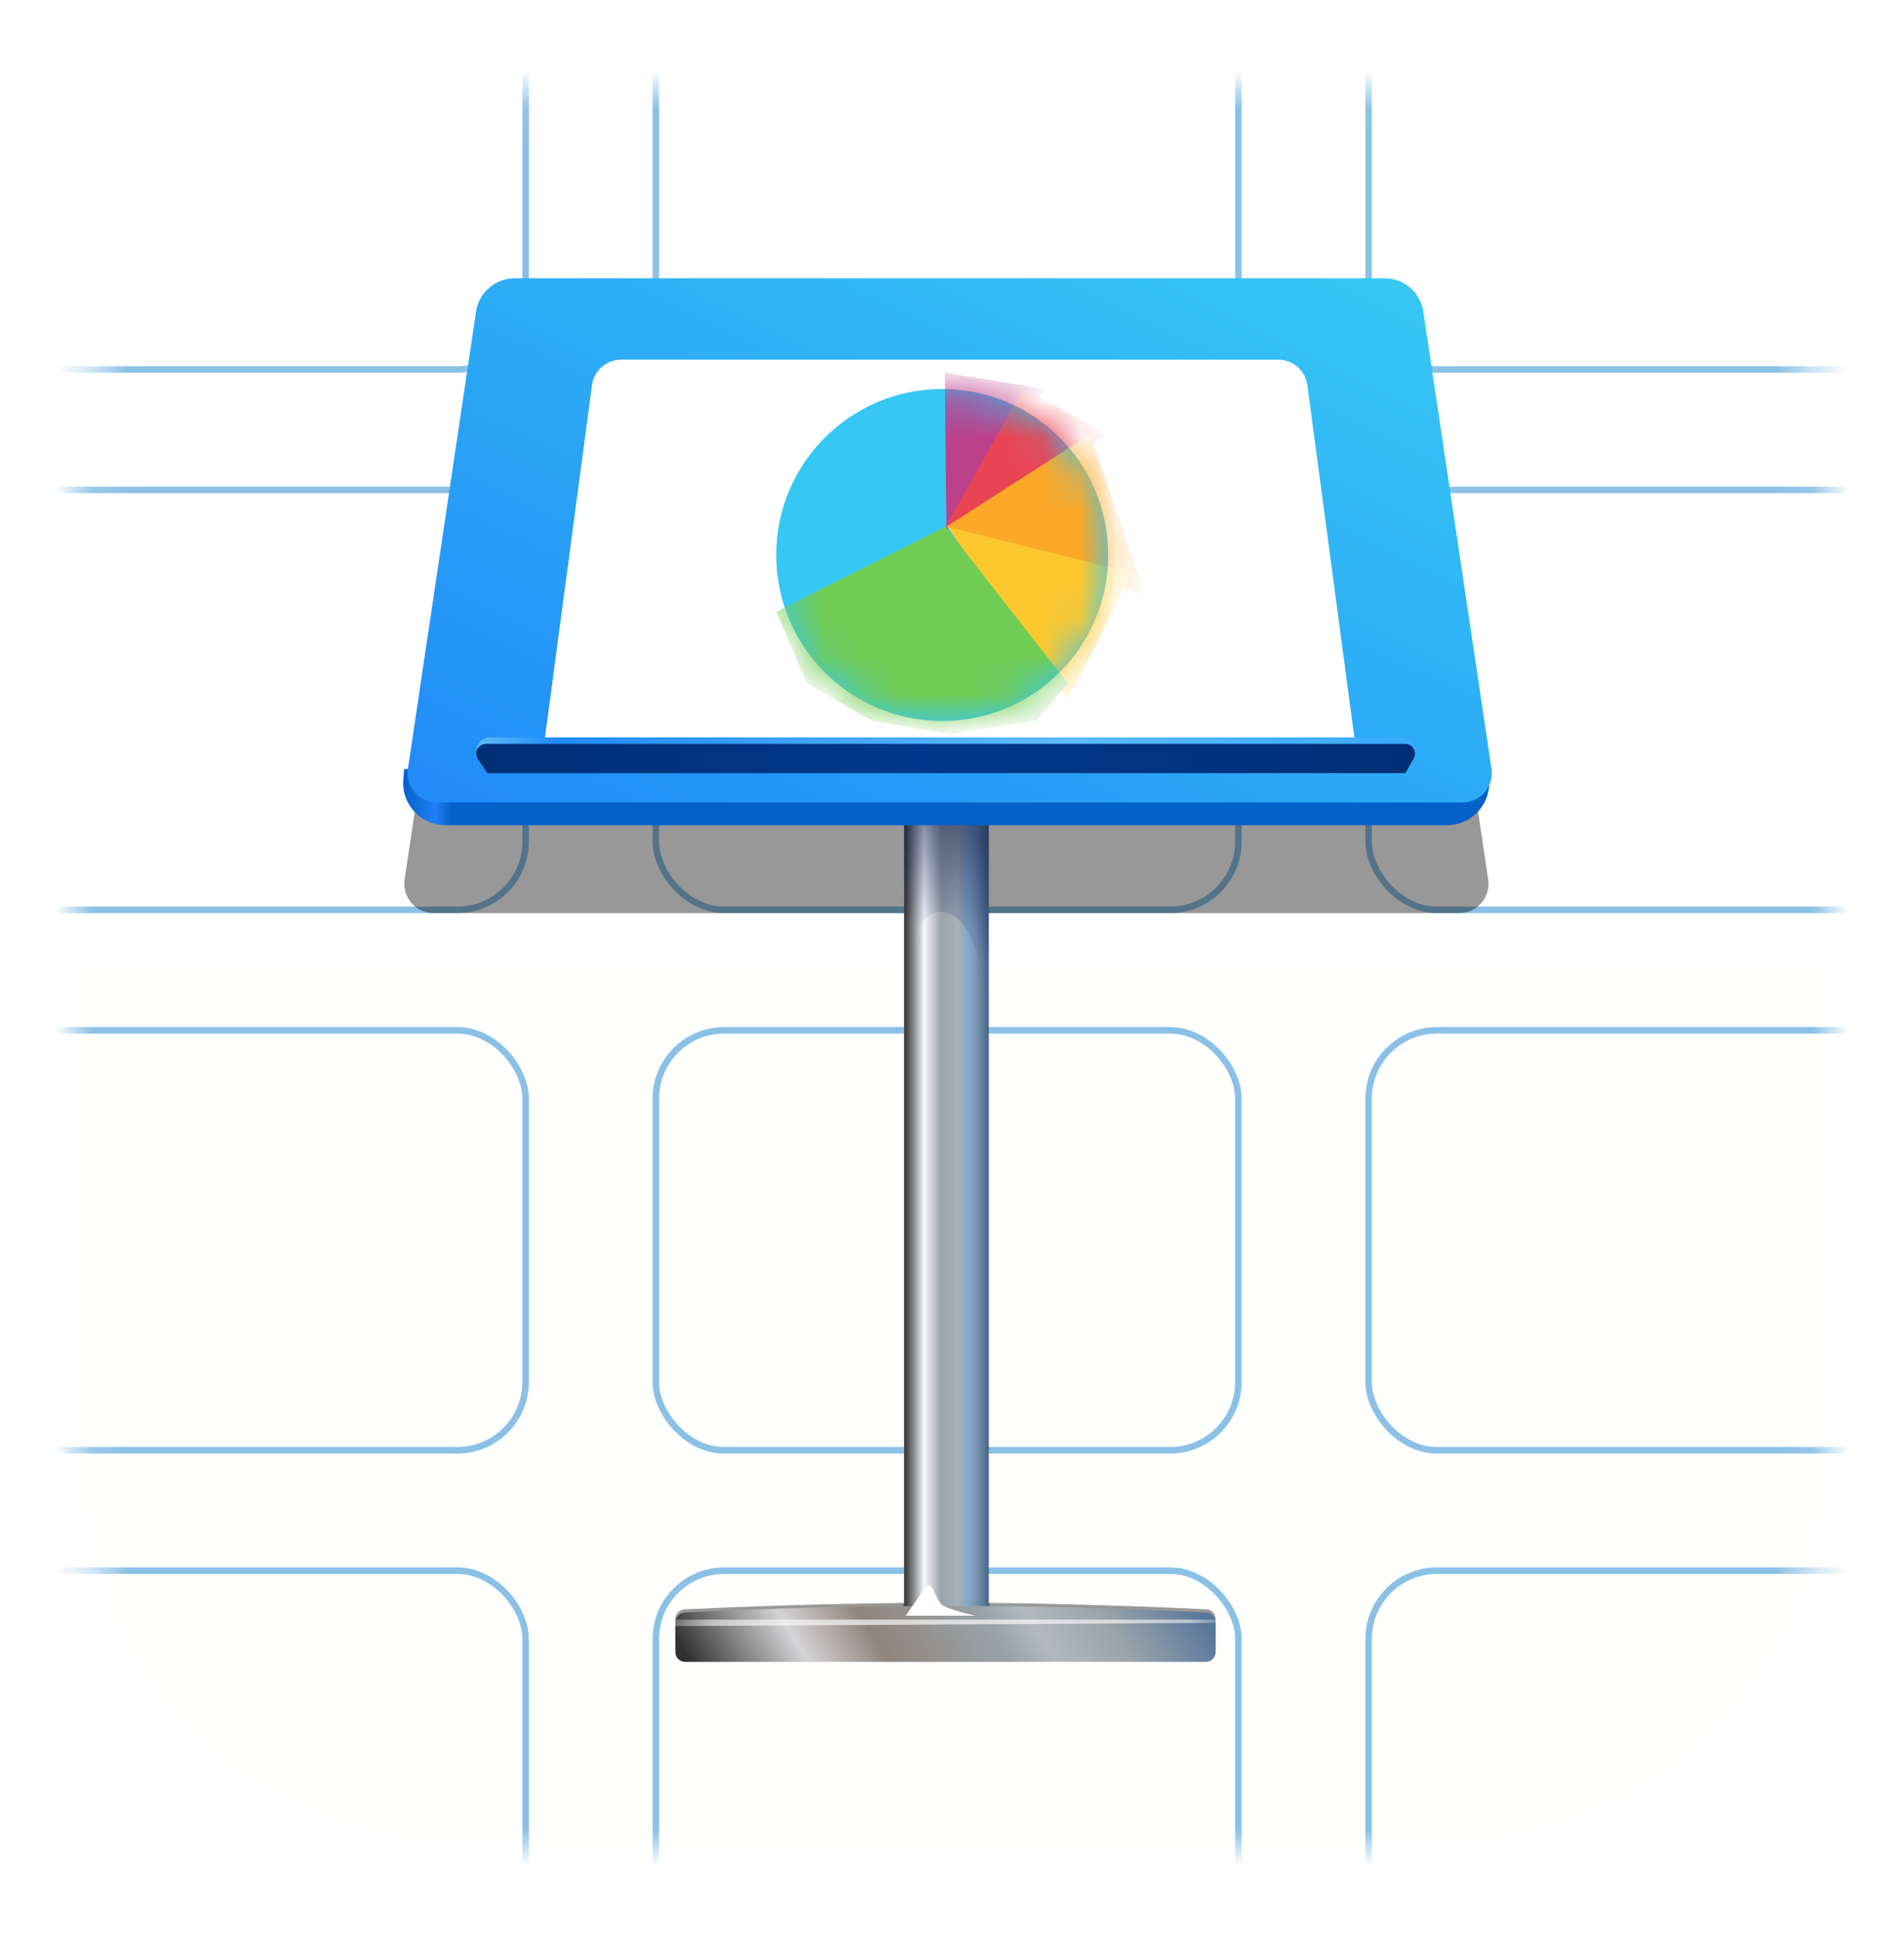 <svg width="52" height="53" viewBox="0 0 52 53" fill="none" xmlns="http://www.w3.org/2000/svg">
<g filter="url(#filter0_d_98_506)">
<path d="M49.997 15.24C49.994 14.759 49.989 14.28 49.975 13.8C49.947 12.754 49.886 11.699 49.7 10.665C49.511 9.616 49.203 8.64 48.717 7.686C48.24 6.75 47.617 5.892 46.873 5.149C46.129 4.406 45.272 3.783 44.335 3.306C43.38 2.82 42.403 2.512 41.353 2.324C40.319 2.138 39.264 2.077 38.218 2.048C37.738 2.035 37.257 2.03 36.777 2.027C36.207 2.023 35.637 2.024 35.067 2.024L28.446 2H23.495L16.992 2.024C16.421 2.024 15.849 2.023 15.278 2.027C14.797 2.03 14.316 2.035 13.835 2.048C12.786 2.077 11.729 2.138 10.692 2.324C9.641 2.513 8.662 2.82 7.706 3.306C6.767 3.783 5.908 4.406 5.163 5.149C4.418 5.892 3.793 6.749 3.315 7.686C2.828 8.64 2.52 9.617 2.33 10.666C2.144 11.7 2.083 12.754 2.054 13.8C2.041 14.28 2.036 14.76 2.033 15.24C2.029 15.809 2 16.517 2 17.087V23.5V28.505L2.03 35.054C2.03 35.625 2.029 36.195 2.033 36.766C2.036 37.247 2.041 37.727 2.054 38.208C2.083 39.255 2.144 40.311 2.331 41.347C2.52 42.397 2.828 43.375 3.315 44.329C3.793 45.267 4.417 46.126 5.163 46.87C5.908 47.614 6.767 48.238 7.706 48.716C8.662 49.202 9.641 49.51 10.694 49.699C11.73 49.885 12.787 49.947 13.835 49.975C14.316 49.988 14.797 49.993 15.278 49.997C15.849 50 16.421 50 16.992 50H23.554H28.517H35.067C35.637 50 36.207 50 36.777 49.997C37.257 49.993 37.738 49.988 38.218 49.975C39.264 49.947 40.319 49.885 41.354 49.699C42.404 49.51 43.381 49.202 44.334 48.716C45.272 48.238 46.129 47.615 46.873 46.87C47.617 46.126 48.24 45.268 48.717 44.33C49.203 43.375 49.511 42.397 49.7 41.346C49.886 40.31 49.947 39.255 49.975 38.208C49.989 37.727 49.994 37.246 49.997 36.766C50 36.195 50 35.625 50 35.054C50 35.054 50 28.62 50 28.505V23.495C50 23.41 50 16.949 50 16.949C50 16.379 50 15.809 49.997 15.24Z" fill="url(#paint0_linear_98_506)"/>
<mask id="mask0_98_506" style="mask-type:alpha" maskUnits="userSpaceOnUse" x="2" y="2" width="48" height="48">
<path d="M49.997 15.24C49.994 14.759 49.989 14.28 49.975 13.8C49.947 12.754 49.886 11.699 49.7 10.665C49.511 9.616 49.203 8.64 48.717 7.686C48.24 6.75 47.617 5.892 46.873 5.149C46.129 4.406 45.272 3.783 44.335 3.306C43.38 2.82 42.403 2.512 41.353 2.324C40.319 2.138 39.264 2.077 38.218 2.048C37.738 2.035 37.257 2.03 36.777 2.027C36.207 2.023 35.637 2.024 35.067 2.024L28.446 2H23.495L16.992 2.024C16.421 2.024 15.849 2.023 15.278 2.027C14.797 2.03 14.316 2.035 13.835 2.048C12.786 2.077 11.729 2.138 10.692 2.324C9.641 2.513 8.662 2.82 7.706 3.306C6.767 3.783 5.908 4.406 5.163 5.149C4.418 5.892 3.793 6.749 3.315 7.686C2.828 8.64 2.52 9.617 2.33 10.666C2.144 11.7 2.083 12.754 2.054 13.8C2.041 14.28 2.036 14.76 2.033 15.24C2.029 15.809 2 16.517 2 17.087V23.5V28.505L2.03 35.054C2.03 35.625 2.029 36.195 2.033 36.766C2.036 37.247 2.041 37.727 2.054 38.208C2.083 39.255 2.144 40.311 2.331 41.347C2.52 42.397 2.828 43.375 3.315 44.329C3.793 45.267 4.417 46.126 5.163 46.87C5.908 47.614 6.767 48.238 7.706 48.716C8.662 49.202 9.641 49.51 10.694 49.699C11.73 49.885 12.787 49.947 13.835 49.975C14.316 49.988 14.797 49.993 15.278 49.997C15.849 50 16.421 50 16.992 50H23.554H28.517H35.067C35.637 50 36.207 50 36.777 49.997C37.257 49.993 37.738 49.988 38.218 49.975C39.264 49.947 40.319 49.885 41.354 49.699C42.404 49.51 43.381 49.202 44.334 48.716C45.272 48.238 46.129 47.615 46.873 46.87C47.617 46.126 48.24 45.268 48.717 44.33C49.203 43.375 49.511 42.397 49.7 41.346C49.886 40.31 49.947 39.255 49.975 38.208C49.989 37.727 49.994 37.246 49.997 36.766C50 36.195 50 35.625 50 35.054C50 35.054 50 28.62 50 28.505V23.495C50 23.41 50 16.949 50 16.949C50 16.379 50 15.809 49.997 15.24Z" fill="white"/>
</mask>
<g mask="url(#mask0_98_506)">
<rect x="17.911" y="27.689" width="15.911" height="11.467" rx="1.867" stroke="#8BC1E6" stroke-width="0.178"/>
<rect x="17.911" y="42.443" width="15.911" height="11.467" rx="1.867" stroke="#8BC1E6" stroke-width="0.178"/>
<rect x="17.911" y="12.933" width="15.911" height="11.467" rx="1.867" stroke="#8BC1E6" stroke-width="0.178"/>
<rect x="17.911" y="-1.823" width="15.911" height="11.467" rx="1.867" stroke="#8BC1E6" stroke-width="0.178"/>
<rect x="37.378" y="27.689" width="15.911" height="11.467" rx="1.867" stroke="#8BC1E6" stroke-width="0.178"/>
<rect x="37.378" y="42.443" width="15.911" height="11.467" rx="1.867" stroke="#8BC1E6" stroke-width="0.178"/>
<rect x="37.378" y="12.933" width="15.911" height="11.467" rx="1.867" stroke="#8BC1E6" stroke-width="0.178"/>
<rect x="37.378" y="-1.823" width="15.911" height="11.467" rx="1.867" stroke="#8BC1E6" stroke-width="0.178"/>
<rect x="-1.556" y="27.689" width="15.911" height="11.467" rx="1.867" stroke="#8BC1E6" stroke-width="0.178"/>
<rect x="-1.556" y="42.443" width="15.911" height="11.467" rx="1.867" stroke="#8BC1E6" stroke-width="0.178"/>
<rect x="-1.556" y="12.933" width="15.911" height="11.467" rx="1.867" stroke="#8BC1E6" stroke-width="0.178"/>
<rect x="-1.555" y="-1.823" width="15.911" height="11.467" rx="1.867" stroke="#8BC1E6" stroke-width="0.178"/>
</g>
<g opacity="0.404" filter="url(#filter1_f_98_506)">
<path fill-rule="evenodd" clip-rule="evenodd" d="M12.912 11.086C12.99 10.564 13.439 10.177 13.967 10.177H37.728C38.256 10.177 38.705 10.564 38.783 11.086L40.644 23.57C40.716 24.053 40.342 24.488 39.853 24.488H11.842C11.354 24.488 10.979 24.053 11.051 23.57L12.912 11.086Z" fill="black"/>
</g>
<g opacity="0.404" filter="url(#filter2_f_98_506)">
<path fill-rule="evenodd" clip-rule="evenodd" d="M18.445 43.764C18.445 43.622 18.555 43.505 18.697 43.499C19.597 43.456 22.763 43.317 25.867 43.317C28.964 43.317 32.059 43.455 32.948 43.498C33.089 43.505 33.2 43.622 33.2 43.764V44.578C33.2 44.725 33.082 44.844 32.935 44.844C32.053 44.844 29.093 44.844 25.956 44.844C22.798 44.844 19.631 44.844 18.711 44.844C18.563 44.844 18.445 44.725 18.445 44.578V43.764Z" fill="black"/>
</g>
<g opacity="0.404" filter="url(#filter3_f_98_506)">
<path fill-rule="evenodd" clip-rule="evenodd" d="M24.692 21.556H27.003V43.297C27.003 43.427 27.092 43.499 27.27 43.511H24.336C24.573 43.521 24.692 43.46 24.692 43.327V21.556Z" fill="black"/>
</g>
<path fill-rule="evenodd" clip-rule="evenodd" d="M24.692 21.556H27.003V43.138C27.003 43.138 27.003 43.1 27.003 43.297C27.003 43.493 27.27 43.511 27.27 43.511H24.336C24.336 43.511 24.692 43.526 24.692 43.327C24.692 43.129 24.692 43.108 24.692 43.108V21.556Z" fill="url(#paint1_linear_98_506)"/>
<path fill-rule="evenodd" clip-rule="evenodd" d="M24.692 21.378H27.003V27.422C27.003 27.422 26.837 24.454 25.682 24.454C24.526 24.454 24.692 28.178 24.692 28.178V21.378Z" fill="url(#paint2_linear_98_506)"/>
<g filter="url(#filter4_i_98_506)">
<path fill-rule="evenodd" clip-rule="evenodd" d="M18.698 43.676C21.114 43.555 23.504 43.495 25.867 43.495C28.228 43.495 30.588 43.555 32.947 43.675C33.089 43.683 33.2 43.8 33.2 43.942V44.755C33.2 44.903 33.081 45.022 32.933 45.022H18.711C18.564 45.022 18.445 44.903 18.445 44.755V43.942C18.445 43.8 18.556 43.683 18.698 43.676Z" fill="url(#paint3_linear_98_506)"/>
</g>
<mask id="mask1_98_506" style="mask-type:alpha" maskUnits="userSpaceOnUse" x="18" y="43" width="16" height="3">
<path fill-rule="evenodd" clip-rule="evenodd" d="M18.698 43.676C21.114 43.555 23.504 43.495 25.867 43.495C28.228 43.495 30.588 43.555 32.947 43.675C33.089 43.683 33.2 43.8 33.2 43.942V44.755C33.2 44.903 33.081 45.022 32.933 45.022H18.711C18.564 45.022 18.445 44.903 18.445 44.755V43.942C18.445 43.8 18.556 43.683 18.698 43.676Z" fill="white"/>
</mask>
<g mask="url(#mask1_98_506)">
<g filter="url(#filter5_f_98_506)">
<path fill-rule="evenodd" clip-rule="evenodd" d="M18.355 43.777H33.467V43.866L18.355 43.955L18.355 43.777Z" fill="white"/>
</g>
</g>
<g filter="url(#filter6_f_98_506)">
<path fill-rule="evenodd" clip-rule="evenodd" d="M24.736 43.673C24.736 43.673 25.031 43.246 25.253 42.928C25.476 42.61 25.518 43.246 25.748 43.39C25.979 43.534 26.648 43.673 26.648 43.673H24.736Z" fill="white"/>
</g>
<path fill-rule="evenodd" clip-rule="evenodd" d="M11.037 20.555H40.643L40.667 20.83C40.725 21.465 40.256 22.027 39.62 22.084C39.586 22.087 39.551 22.089 39.517 22.089H12.166C11.528 22.089 11.01 21.572 11.01 20.933C11.01 20.903 11.012 20.872 11.014 20.841L11.037 20.555Z" fill="url(#paint4_linear_98_506)"/>
<g filter="url(#filter7_i_98_506)">
<path fill-rule="evenodd" clip-rule="evenodd" d="M13.967 7.066H37.728C38.257 7.066 38.706 7.453 38.783 7.976L40.645 20.46C40.71 20.897 40.408 21.304 39.971 21.369C39.932 21.375 39.893 21.378 39.853 21.378H11.843C11.401 21.378 11.043 21.019 11.043 20.578C11.043 20.538 11.046 20.499 11.052 20.46L12.912 7.976C12.99 7.453 13.439 7.066 13.967 7.066Z" fill="url(#paint5_linear_98_506)"/>
</g>
<g filter="url(#filter8_d_98_506)">
<path fill-rule="evenodd" clip-rule="evenodd" d="M16.872 9.288H34.823C35.224 9.288 35.563 9.585 35.616 9.982L36.959 20.044H14.736L16.079 9.982C16.132 9.585 16.471 9.288 16.872 9.288Z" fill="white"/>
</g>
<g filter="url(#filter9_i_98_506)">
<path fill-rule="evenodd" clip-rule="evenodd" d="M13.376 19.6H38.292C38.488 19.6 38.648 19.759 38.648 19.955V20.133H13.004L13.021 19.927C13.036 19.742 13.19 19.6 13.376 19.6Z" fill="url(#paint6_linear_98_506)"/>
</g>
<path fill-rule="evenodd" clip-rule="evenodd" d="M13.273 19.867H38.379C38.526 19.867 38.645 19.987 38.645 20.134C38.645 20.18 38.633 20.226 38.61 20.266L38.381 20.667H13.314L13.053 20.284C12.97 20.163 13.001 19.997 13.123 19.914C13.167 19.883 13.219 19.867 13.273 19.867Z" fill="url(#paint7_linear_98_506)"/>
<circle cx="25.733" cy="14.71" r="4.533" fill="#36C7F5"/>
<mask id="mask2_98_506" style="mask-type:alpha" maskUnits="userSpaceOnUse" x="21" y="10" width="10" height="10">
<circle cx="25.733" cy="14.71" r="4.533" fill="white"/>
</mask>
<g mask="url(#mask2_98_506)">
<path fill-rule="evenodd" clip-rule="evenodd" d="M25.803 9.733L25.848 14.042L28.551 10.178L25.803 9.733Z" fill="#BC408A"/>
<path fill-rule="evenodd" clip-rule="evenodd" d="M27.941 10.177L25.826 13.937L30.267 11.412L27.941 10.177Z" fill="#E94453"/>
<path fill-rule="evenodd" clip-rule="evenodd" d="M29.773 11.413L25.848 13.938L31.28 15.811L29.773 11.413Z" fill="#FCA828"/>
<path fill-rule="evenodd" clip-rule="evenodd" d="M30.913 15.2L25.867 13.938L29.162 18.666L30.913 15.2Z" fill="#FDC82F"/>
<path fill-rule="evenodd" clip-rule="evenodd" d="M25.822 13.938L21.2 16.259L22.037 18.213L23.828 19.244L25.956 19.6L28.307 19.244L29.162 18.213L25.822 13.938Z" fill="#71CC55"/>
</g>
</g>
<defs>
<filter id="filter0_d_98_506" x="0.4" y="0.844" width="51.2" height="51.2" filterUnits="userSpaceOnUse" color-interpolation-filters="sRGB">
<feFlood flood-opacity="0" result="BackgroundImageFix"/>
<feColorMatrix in="SourceAlpha" type="matrix" values="0 0 0 0 0 0 0 0 0 0 0 0 0 0 0 0 0 0 127 0" result="hardAlpha"/>
<feOffset dy="0.444"/>
<feGaussianBlur stdDeviation="0.8"/>
<feColorMatrix type="matrix" values="0 0 0 0 0 0 0 0 0 0 0 0 0 0 0 0 0 0 0.4 0"/>
<feBlend mode="normal" in2="BackgroundImageFix" result="effect1_dropShadow_98_506"/>
<feBlend mode="normal" in="SourceGraphic" in2="effect1_dropShadow_98_506" result="shape"/>
</filter>
<filter id="filter1_f_98_506" x="6.451" y="5.586" width="38.793" height="23.493" filterUnits="userSpaceOnUse" color-interpolation-filters="sRGB">
<feFlood flood-opacity="0" result="BackgroundImageFix"/>
<feBlend mode="normal" in="SourceGraphic" in2="BackgroundImageFix" result="shape"/>
<feGaussianBlur stdDeviation="2.295" result="effect1_foregroundBlur_98_506"/>
</filter>
<filter id="filter2_f_98_506" x="13.854" y="38.727" width="23.937" height="10.709" filterUnits="userSpaceOnUse" color-interpolation-filters="sRGB">
<feFlood flood-opacity="0" result="BackgroundImageFix"/>
<feBlend mode="normal" in="SourceGraphic" in2="BackgroundImageFix" result="shape"/>
<feGaussianBlur stdDeviation="2.295" result="effect1_foregroundBlur_98_506"/>
</filter>
<filter id="filter3_f_98_506" x="19.746" y="16.965" width="12.115" height="31.139" filterUnits="userSpaceOnUse" color-interpolation-filters="sRGB">
<feFlood flood-opacity="0" result="BackgroundImageFix"/>
<feBlend mode="normal" in="SourceGraphic" in2="BackgroundImageFix" result="shape"/>
<feGaussianBlur stdDeviation="2.295" result="effect1_foregroundBlur_98_506"/>
</filter>
<filter id="filter4_i_98_506" x="18.445" y="43.406" width="14.755" height="1.616" filterUnits="userSpaceOnUse" color-interpolation-filters="sRGB">
<feFlood flood-opacity="0" result="BackgroundImageFix"/>
<feBlend mode="normal" in="SourceGraphic" in2="BackgroundImageFix" result="shape"/>
<feColorMatrix in="SourceAlpha" type="matrix" values="0 0 0 0 0 0 0 0 0 0 0 0 0 0 0 0 0 0 127 0" result="hardAlpha"/>
<feOffset dy="-0.089"/>
<feGaussianBlur stdDeviation="0.044"/>
<feComposite in2="hardAlpha" operator="arithmetic" k2="-1" k3="1"/>
<feColorMatrix type="matrix" values="0 0 0 0 0 0 0 0 0 0 0 0 0 0 0 0 0 0 0.5 0"/>
<feBlend mode="normal" in2="shape" result="effect1_innerShadow_98_506"/>
</filter>
<filter id="filter5_f_98_506" x="18.114" y="43.536" width="15.594" height="0.661" filterUnits="userSpaceOnUse" color-interpolation-filters="sRGB">
<feFlood flood-opacity="0" result="BackgroundImageFix"/>
<feBlend mode="normal" in="SourceGraphic" in2="BackgroundImageFix" result="shape"/>
<feGaussianBlur stdDeviation="0.121" result="effect1_foregroundBlur_98_506"/>
</filter>
<filter id="filter6_f_98_506" x="24.253" y="42.357" width="2.878" height="1.8" filterUnits="userSpaceOnUse" color-interpolation-filters="sRGB">
<feFlood flood-opacity="0" result="BackgroundImageFix"/>
<feBlend mode="normal" in="SourceGraphic" in2="BackgroundImageFix" result="shape"/>
<feGaussianBlur stdDeviation="0.242" result="effect1_foregroundBlur_98_506"/>
</filter>
<filter id="filter7_i_98_506" x="11.043" y="7.066" width="29.7" height="14.4" filterUnits="userSpaceOnUse" color-interpolation-filters="sRGB">
<feFlood flood-opacity="0" result="BackgroundImageFix"/>
<feBlend mode="normal" in="SourceGraphic" in2="BackgroundImageFix" result="shape"/>
<feColorMatrix in="SourceAlpha" type="matrix" values="0 0 0 0 0 0 0 0 0 0 0 0 0 0 0 0 0 0 127 0" result="hardAlpha"/>
<feOffset dx="0.089" dy="0.089"/>
<feGaussianBlur stdDeviation="0.178"/>
<feComposite in2="hardAlpha" operator="arithmetic" k2="-1" k3="1"/>
<feColorMatrix type="matrix" values="0 0 0 0 1 0 0 0 0 1 0 0 0 0 1 0 0 0 0.692 0"/>
<feBlend mode="normal" in2="shape" result="effect1_innerShadow_98_506"/>
</filter>
<filter id="filter8_d_98_506" x="14.648" y="9.199" width="22.578" height="11.111" filterUnits="userSpaceOnUse" color-interpolation-filters="sRGB">
<feFlood flood-opacity="0" result="BackgroundImageFix"/>
<feColorMatrix in="SourceAlpha" type="matrix" values="0 0 0 0 0 0 0 0 0 0 0 0 0 0 0 0 0 0 127 0" result="hardAlpha"/>
<feOffset dx="0.089" dy="0.089"/>
<feGaussianBlur stdDeviation="0.089"/>
<feColorMatrix type="matrix" values="0 0 0 0 0 0 0 0 0 0 0 0 0 0 0 0 0 0 0.5 0"/>
<feBlend mode="normal" in2="BackgroundImageFix" result="effect1_dropShadow_98_506"/>
<feBlend mode="normal" in="SourceGraphic" in2="effect1_dropShadow_98_506" result="shape"/>
</filter>
<filter id="filter9_i_98_506" x="13.004" y="19.6" width="25.643" height="0.622" filterUnits="userSpaceOnUse" color-interpolation-filters="sRGB">
<feFlood flood-opacity="0" result="BackgroundImageFix"/>
<feBlend mode="normal" in="SourceGraphic" in2="BackgroundImageFix" result="shape"/>
<feColorMatrix in="SourceAlpha" type="matrix" values="0 0 0 0 0 0 0 0 0 0 0 0 0 0 0 0 0 0 127 0" result="hardAlpha"/>
<feOffset dy="0.089"/>
<feGaussianBlur stdDeviation="0.044"/>
<feComposite in2="hardAlpha" operator="arithmetic" k2="-1" k3="1"/>
<feColorMatrix type="matrix" values="0 0 0 0 0.571 0 0 0 0 0.831 0 0 0 0 1 0 0 0 1 0"/>
<feBlend mode="normal" in2="shape" result="effect1_innerShadow_98_506"/>
</filter>
<linearGradient id="paint0_linear_98_506" x1="49.961" y1="49.923" x2="49.961" y2="2" gradientUnits="userSpaceOnUse">
<stop stop-color="#FFFFFE"/>
<stop offset="1" stop-color="white"/>
</linearGradient>
<linearGradient id="paint1_linear_98_506" x1="24.753" y1="42.773" x2="26.963" y2="42.773" gradientUnits="userSpaceOnUse">
<stop stop-color="#414141"/>
<stop offset="0.221" stop-color="#F5F8FD"/>
<stop offset="0.432" stop-color="#99A3A9"/>
<stop offset="0.635" stop-color="#A6B0B9"/>
<stop offset="0.757" stop-color="#85A9C8"/>
<stop offset="0.853" stop-color="#7A98B6"/>
<stop offset="1" stop-color="#4E6B89"/>
</linearGradient>
<linearGradient id="paint2_linear_98_506" x1="25.277" y1="21.596" x2="23.777" y2="24.099" gradientUnits="userSpaceOnUse">
<stop stop-color="#0F1943" stop-opacity="0.534"/>
<stop offset="1" stop-color="#000D5B" stop-opacity="0.01"/>
</linearGradient>
<linearGradient id="paint3_linear_98_506" x1="18.903" y1="45.117" x2="29.794" y2="38.582" gradientUnits="userSpaceOnUse">
<stop stop-color="#313131"/>
<stop offset="0.106" stop-color="#838282"/>
<stop offset="0.218" stop-color="#D4D3D6"/>
<stop offset="0.366" stop-color="#90857C"/>
<stop offset="0.596" stop-color="#99A3A9"/>
<stop offset="0.675" stop-color="#B2BABE"/>
<stop offset="0.818" stop-color="#99A3A9"/>
<stop offset="1" stop-color="#57769C"/>
</linearGradient>
<linearGradient id="paint4_linear_98_506" x1="40.672" y1="21.322" x2="11.01" y2="21.322" gradientUnits="userSpaceOnUse">
<stop stop-color="#0561CA"/>
<stop offset="0.955" stop-color="#0561CA"/>
<stop offset="0.971" stop-color="#1F80F5"/>
<stop offset="1" stop-color="#0561CA"/>
</linearGradient>
<linearGradient id="paint5_linear_98_506" x1="25.041" y1="1.017" x2="14.499" y2="22.485" gradientUnits="userSpaceOnUse">
<stop stop-color="#36C7F5"/>
<stop offset="1" stop-color="#218BF7"/>
</linearGradient>
<linearGradient id="paint6_linear_98_506" x1="13.004" y1="20.133" x2="38.648" y2="20.133" gradientUnits="userSpaceOnUse">
<stop stop-color="#5DBCFB"/>
<stop offset="0.084" stop-color="#218BF7"/>
<stop offset="0.615" stop-color="#5DBCFB"/>
<stop offset="1" stop-color="#39AAFF"/>
</linearGradient>
<linearGradient id="paint7_linear_98_506" x1="13.006" y1="20.667" x2="38.645" y2="20.667" gradientUnits="userSpaceOnUse">
<stop stop-color="#002F74"/>
<stop offset="0.477" stop-color="#01388D"/>
<stop offset="1" stop-color="#002F74"/>
</linearGradient>
</defs>
</svg>
